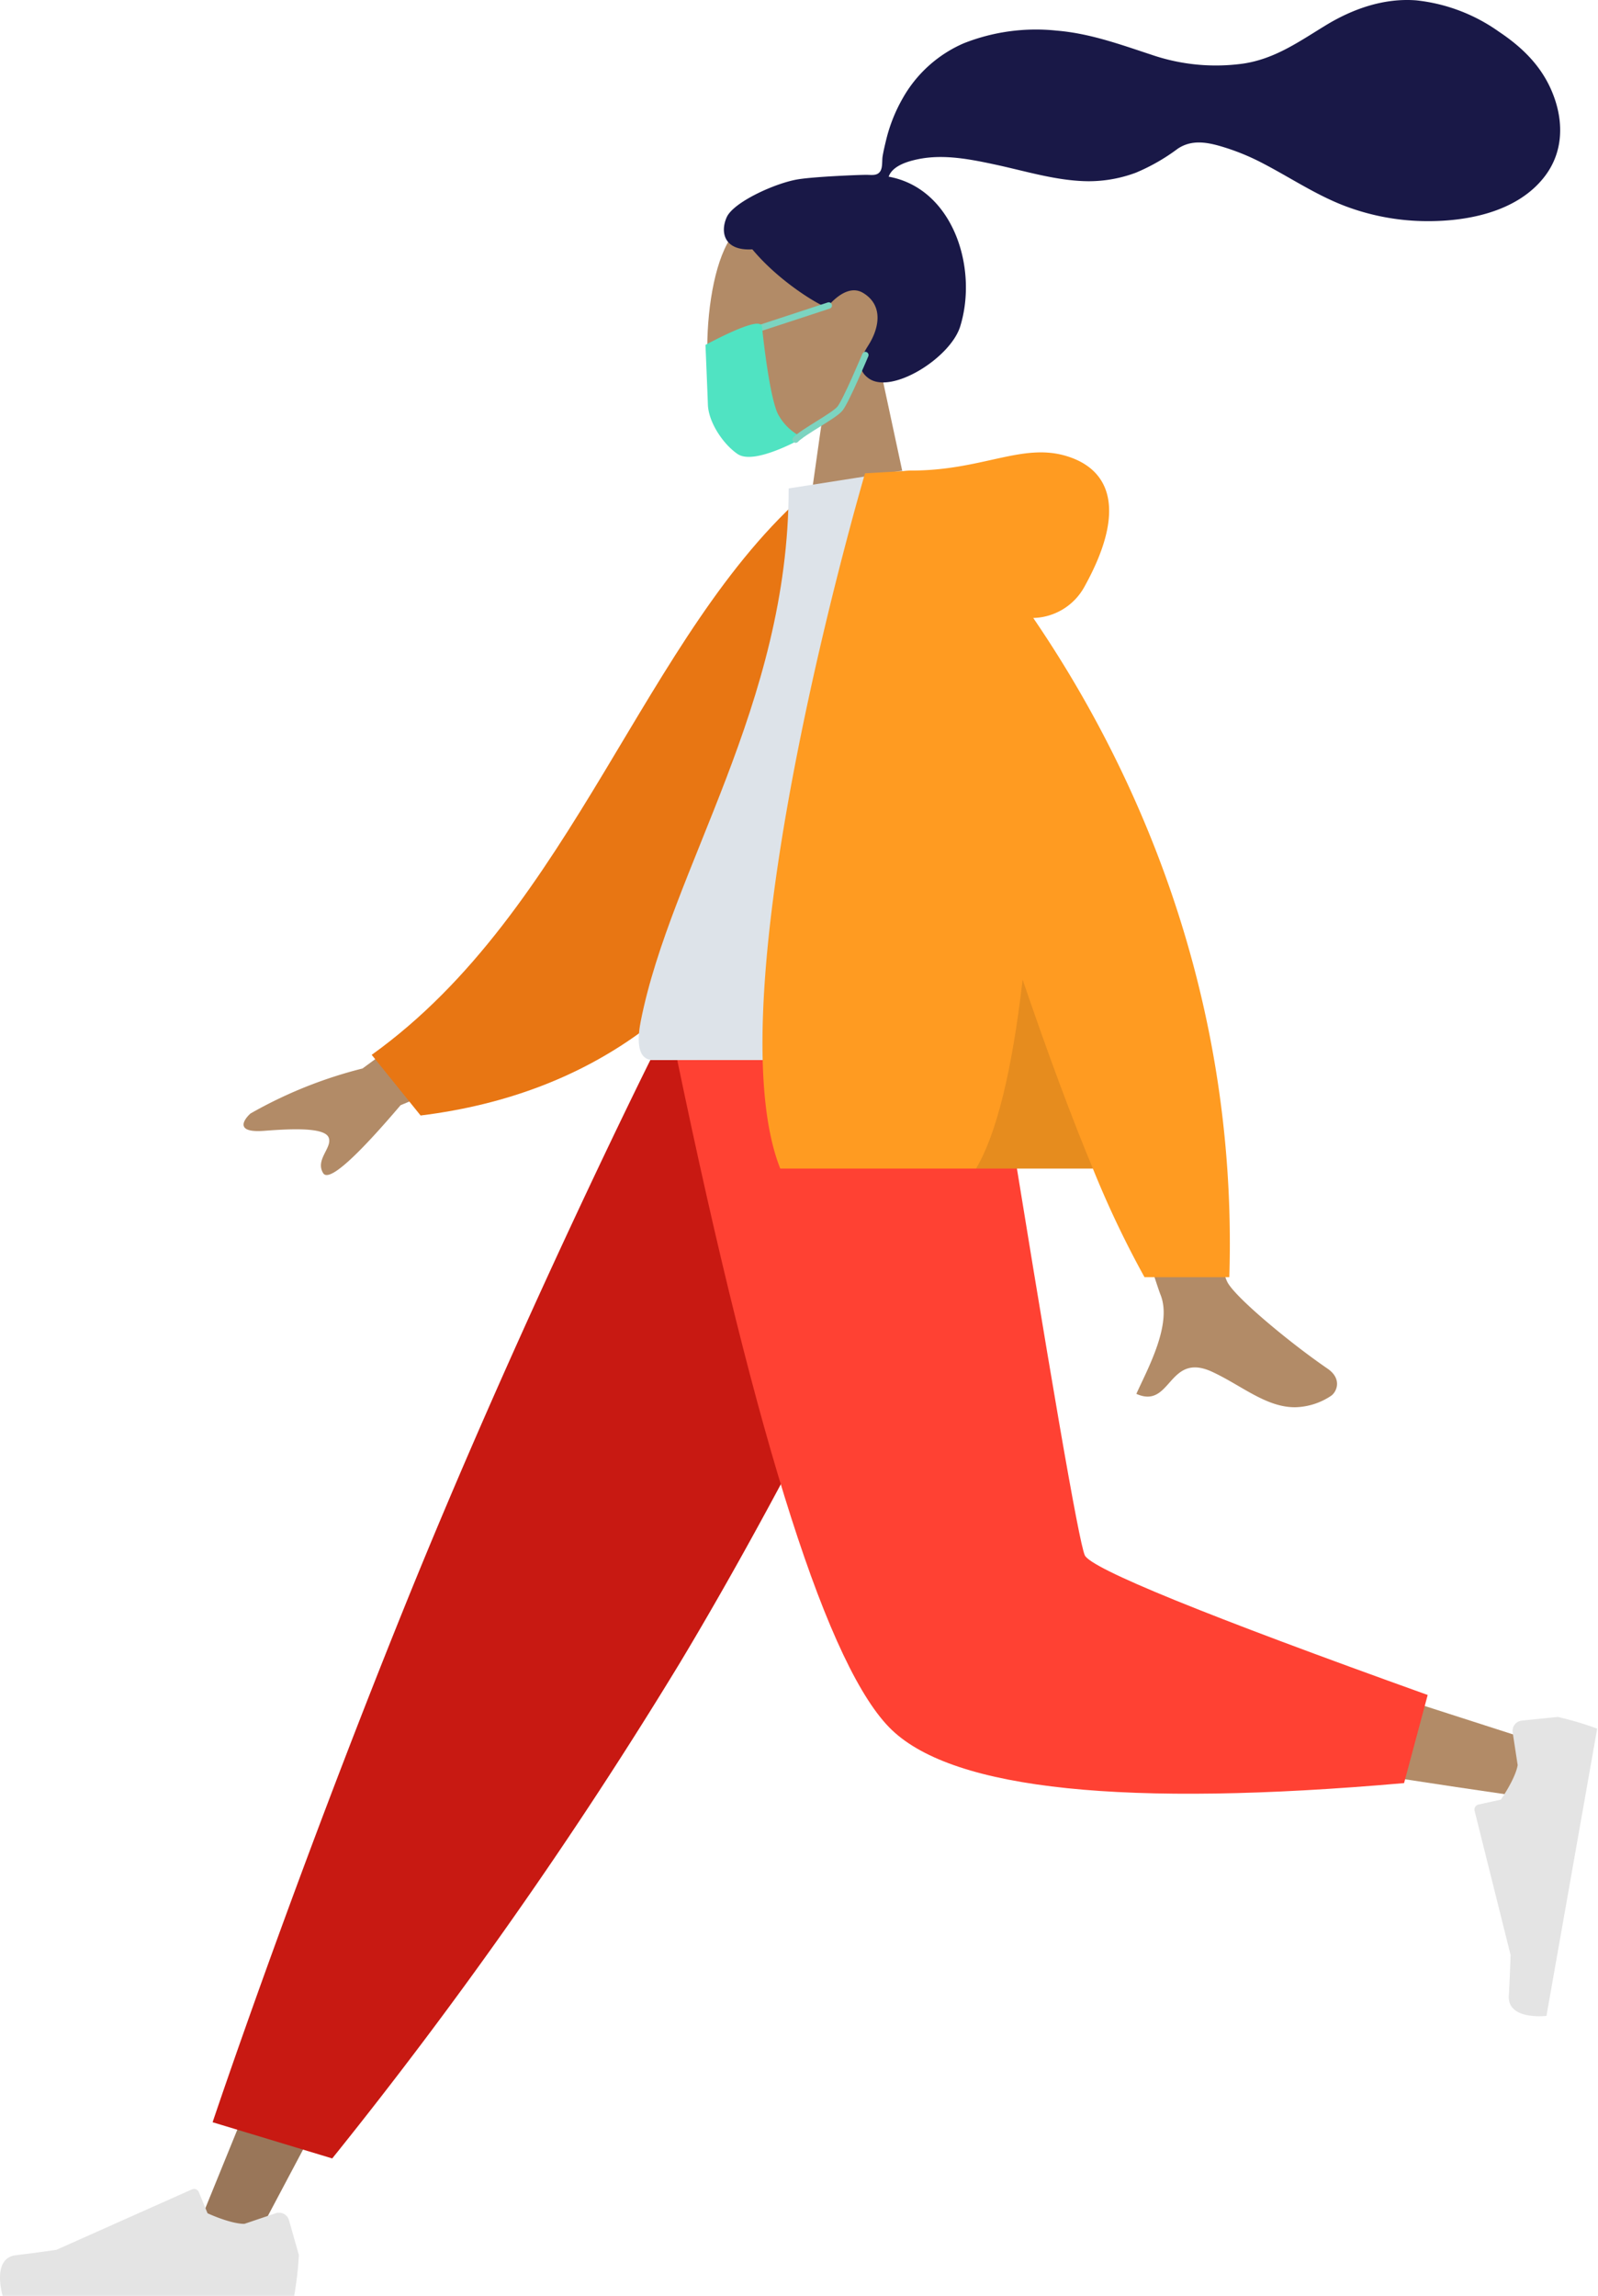 <svg xmlns="http://www.w3.org/2000/svg" width="248.334" height="356.677" viewBox="0 0 248.334 356.677">
  <defs>
    <style>
      .cls-1 {
        fill: #997659;
      }

      .cls-2 {
        fill: #e4e4e4;
      }

      .cls-3 {
        fill: #c81912;
      }

      .cls-4 {
        fill: #b28b67;
      }

      .cls-5 {
        fill: #ff4133;
      }

      .cls-6 {
        fill: #191847;
      }

      .cls-13, .cls-7 {
        fill: none;
        stroke: #7cd4c0;
        stroke-linecap: round;
      }

      .cls-7 {
        stroke-linejoin: round;
      }

      .cls-8 {
        fill: #e87613;
      }

      .cls-9 {
        fill: #dde3e9;
      }

      .cls-10 {
        fill: #ff9b21;
      }

      .cls-11 {
        fill: rgba(0,0,0,0.1);
      }

      .cls-12 {
        fill: #50e3c2;
        stroke: #50e3c2;
      }
    </style>
  </defs>
  <g id="Group_26" data-name="Group 26" transform="translate(0)">
    <g id="Bottom_Standing_Jogging" data-name="Bottom/Standing/Jogging" transform="translate(0 164.682)">
      <path id="Leg" class="cls-1" d="M114.084,0,54.391,99.795,9.639,184.163H0L74.983,0Z" transform="translate(29.561 0)"/>
      <g id="Right_Shoe" data-name="Right Shoe" transform="translate(0 175.392)">
        <path id="shoe" class="cls-2" d="M42.849,4.108a1.607,1.607,0,0,1,2.061,1.083l1.533,5.4a51.607,51.607,0,0,1-.724,6.342H.409s-1.766-5.839,2.039-6.3S8.77,9.79,8.77,9.79L29.83.4A.8.8,0,0,1,30.9.829l1.354,3.284s3.523,1.644,5.725,1.644Z" transform="translate(0 -0.332)"/>
      </g>
      <path id="Pant" class="cls-3" d="M18.589,170.653,0,165.03s12.217-36.521,29.946-80.38S68.028,0,68.028,0h52.5S97.9,51.6,72.554,93.769A716.559,716.559,0,0,1,18.589,170.653Z" transform="translate(33.04 0)"/>
      <path id="Leg-2" data-name="Leg" class="cls-4" d="M39.269,0c5.634,35.069,16.5,79.873,17.525,81.256Q57.82,82.638,130.629,106l-2.082,8.5q-86.824-12.527-91.5-19.438C32.375,88.147,9.039,33.549,0,0Z" transform="translate(108.299 0)"/>
      <path id="Pant-2" data-name="Pant" class="cls-5" d="M116.619,98.649l-3.668,13.69q-64.94,5.7-79.58-8.231T0,0H50.064Q61.931,73.847,63.333,76.947T116.619,98.649Z" transform="translate(105.247)"/>
      <g id="Left_Shoe" data-name="Left Shoe" transform="matrix(-0.174, 0.985, -0.985, -0.174, 248.334, 103.164)">
        <path id="shoe-2" data-name="shoe" class="cls-2" d="M3.594,12.827a1.607,1.607,0,0,1-2.061-1.083L0,6.342A51.607,51.607,0,0,1,.724,0H46.033S47.8,5.839,43.994,6.3s-6.322.841-6.322.841L16.613,16.533a.8.8,0,0,1-1.07-.428l-1.354-3.284s-3.523-1.644-5.725-1.644Z" transform="translate(0 0)"/>
      </g>
    </g>
    <g id="Head_Front_Airy" data-name="Head/Front/Airy" transform="translate(109.906 0)">
      <g id="Head" transform="translate(0 30.527)">
        <path id="Head-2" data-name="Head" class="cls-4" d="M0,0,6.637,30.936C2.936,35.281.43,40.606.849,46.572c1.207,17.191,25.138,13.409,29.792,4.733s4.1-30.686-1.914-32.237c-2.4-.618-7.511.9-12.713,4.032L19.28,0Z" transform="translate(33.74 58.643) rotate(180)"/>
      </g>
      <path id="hair" class="cls-6" d="M11.5,27.864c2.541-.417,9.383-.7,10.645-.7.806,0,1.68.184,2.158-.556.391-.606.248-1.632.365-2.335.136-.817.328-1.624.523-2.429a24.7,24.7,0,0,1,2.564-6.514,20.022,20.022,0,0,1,9.491-8.592A30.475,30.475,0,0,1,51.652,4.752c5.171.419,9.853,2.126,14.735,3.733A30.881,30.881,0,0,0,80.78,9.871c4.9-.753,8.608-3.411,12.743-5.933C97.757,1.356,102.6-.333,107.6.055a27.11,27.11,0,0,1,12.841,4.869c3.615,2.411,6.6,5.312,8.281,9.395,1.811,4.392,1.81,9.212-1.169,13.094-4.318,5.626-12.333,7.081-19,6.936A36.3,36.3,0,0,1,97.265,32.28c-4.857-1.708-9.053-4.6-13.6-6.953a35.382,35.382,0,0,0-6.646-2.66c-2.242-.633-4.45-.923-6.48.431a30.6,30.6,0,0,1-6.528,3.737,21.052,21.052,0,0,1-7.363,1.322c-4.885-.038-9.7-1.56-14.444-2.579-3.869-.831-8.008-1.66-11.952-.861-1.646.333-4.05,1.022-4.644,2.732,10,1.813,13.934,14.187,11.114,23.27-1.522,4.9-10.673,10.634-14.231,8.056-2.254-1.633-.886-3.776,0-5.192,1.7-2.71,2.276-6.191-.862-8.078-2.707-1.627-5.553,2.237-5.607,2.233-.744-.059-7.173-3.694-11.6-9C.052,39-.611,36.118.433,33.761S7.988,28.44,11.5,27.864Z" transform="translate(2.588)"/>
    </g>
    <path id="Path_2" data-name="Path 2" class="cls-7" d="M-4910.5,3961.086l-11.011,3.611Z" transform="translate(5039.294 -3913.621)"/>
    <g id="Body_Hoodie" data-name="Body/Hoodie" transform="translate(37.851 70.281)">
      <path id="Skin" class="cls-4" d="M.986,1.737C.089,2.29-.893,4.372,1.479,6c5.911,4.052,14.429,11.146,15.58,13.481C19.413,24.255,27.43,70.8,27.43,70.8l16.787-.067S28.669,20.545,27.43,17.473C25.571,12.866,29.5,5.851,31.186,2.08,28.535.894,27.3,2.408,25.955,3.923c-1.437,1.614-3.008,3.229-6.574,1.57C14.817,3.37,11.045,0,6.548,0A10.435,10.435,0,0,0,.986,1.737ZM145.527,46.927,120.152,57.449l5.664,14,25.625-18.817a68.957,68.957,0,0,0,17.419-7c1.1-1,2.433-3.036-2.135-2.685s-9.389.515-10.019-1.043,2.134-3.421.86-5.524a.606.606,0,0,0-.556-.3Q154.757,36.084,145.527,46.927Z" transform="translate(169.929 148.35) rotate(180)"/>
      <path id="Coat_Back" data-name="Coat Back" class="cls-8" d="M0,89.7l6.816,1.792c27.616-19.934,41.89-61.621,75.336-81.44L75.4,0C20.21,1.983,2.13,52.774,0,89.7Z" transform="matrix(-0.996, 0.087, -0.087, -0.996, 102.61, 96.464)"/>
      <path id="Shirt" class="cls-9" d="M63.663,91.579H2.2c-2.809,0-2.279-4.055-1.873-6.1C5.012,61.859,23.3,36.4,23.3,2.78L41.032,0C55.7,23.584,60.768,52.622,63.663,91.579Z" transform="translate(61.41 2.822)"/>
      <path id="Coat_Front" data-name="Coat Front" class="cls-10" d="M.082,0C-1.336,45.853,16.025,81.139,30.553,102.414a9.323,9.323,0,0,0-7.979,4.9c-6.479,11.692-4.14,18.13,2.786,20.246s13.1-2.243,24.134-2.243a8.6,8.6,0,0,0,1.316-.094l5.883-.336S80.579,43.938,69.869,16.87H21.287A154.155,154.155,0,0,0,13.263,0Z" transform="translate(153.272 128.141) rotate(180)"/>
      <path id="Shade" class="cls-11" d="M18.158,0H0C3.33,8,7,17.875,10.918,29.358,12.548,15.207,14.983,5.33,18.157,0Z" transform="translate(131.985 111.271) rotate(180)"/>
    </g>
    <path id="Path_1" data-name="Path 1" class="cls-12" d="M-4915.231,3968.312c7.059-3.708,7.777-3.043,7.777-3.043s1.148,11.631,2.705,14.033a8.768,8.768,0,0,0,3.12,3.14s-6.67,3.623-8.868,2.1-4.279-4.764-4.37-7.234S-4915.231,3968.312-4915.231,3968.312Z" transform="translate(5025.377 -3914.435)"/>
    <path id="Path_3" data-name="Path 3" class="cls-13" d="M-4917.756,3970.666s-3.019,7.222-3.966,8.347-5.652,3.547-6.865,4.79" transform="translate(5052.231 -3915.505)"/>
  </g>
</svg>
